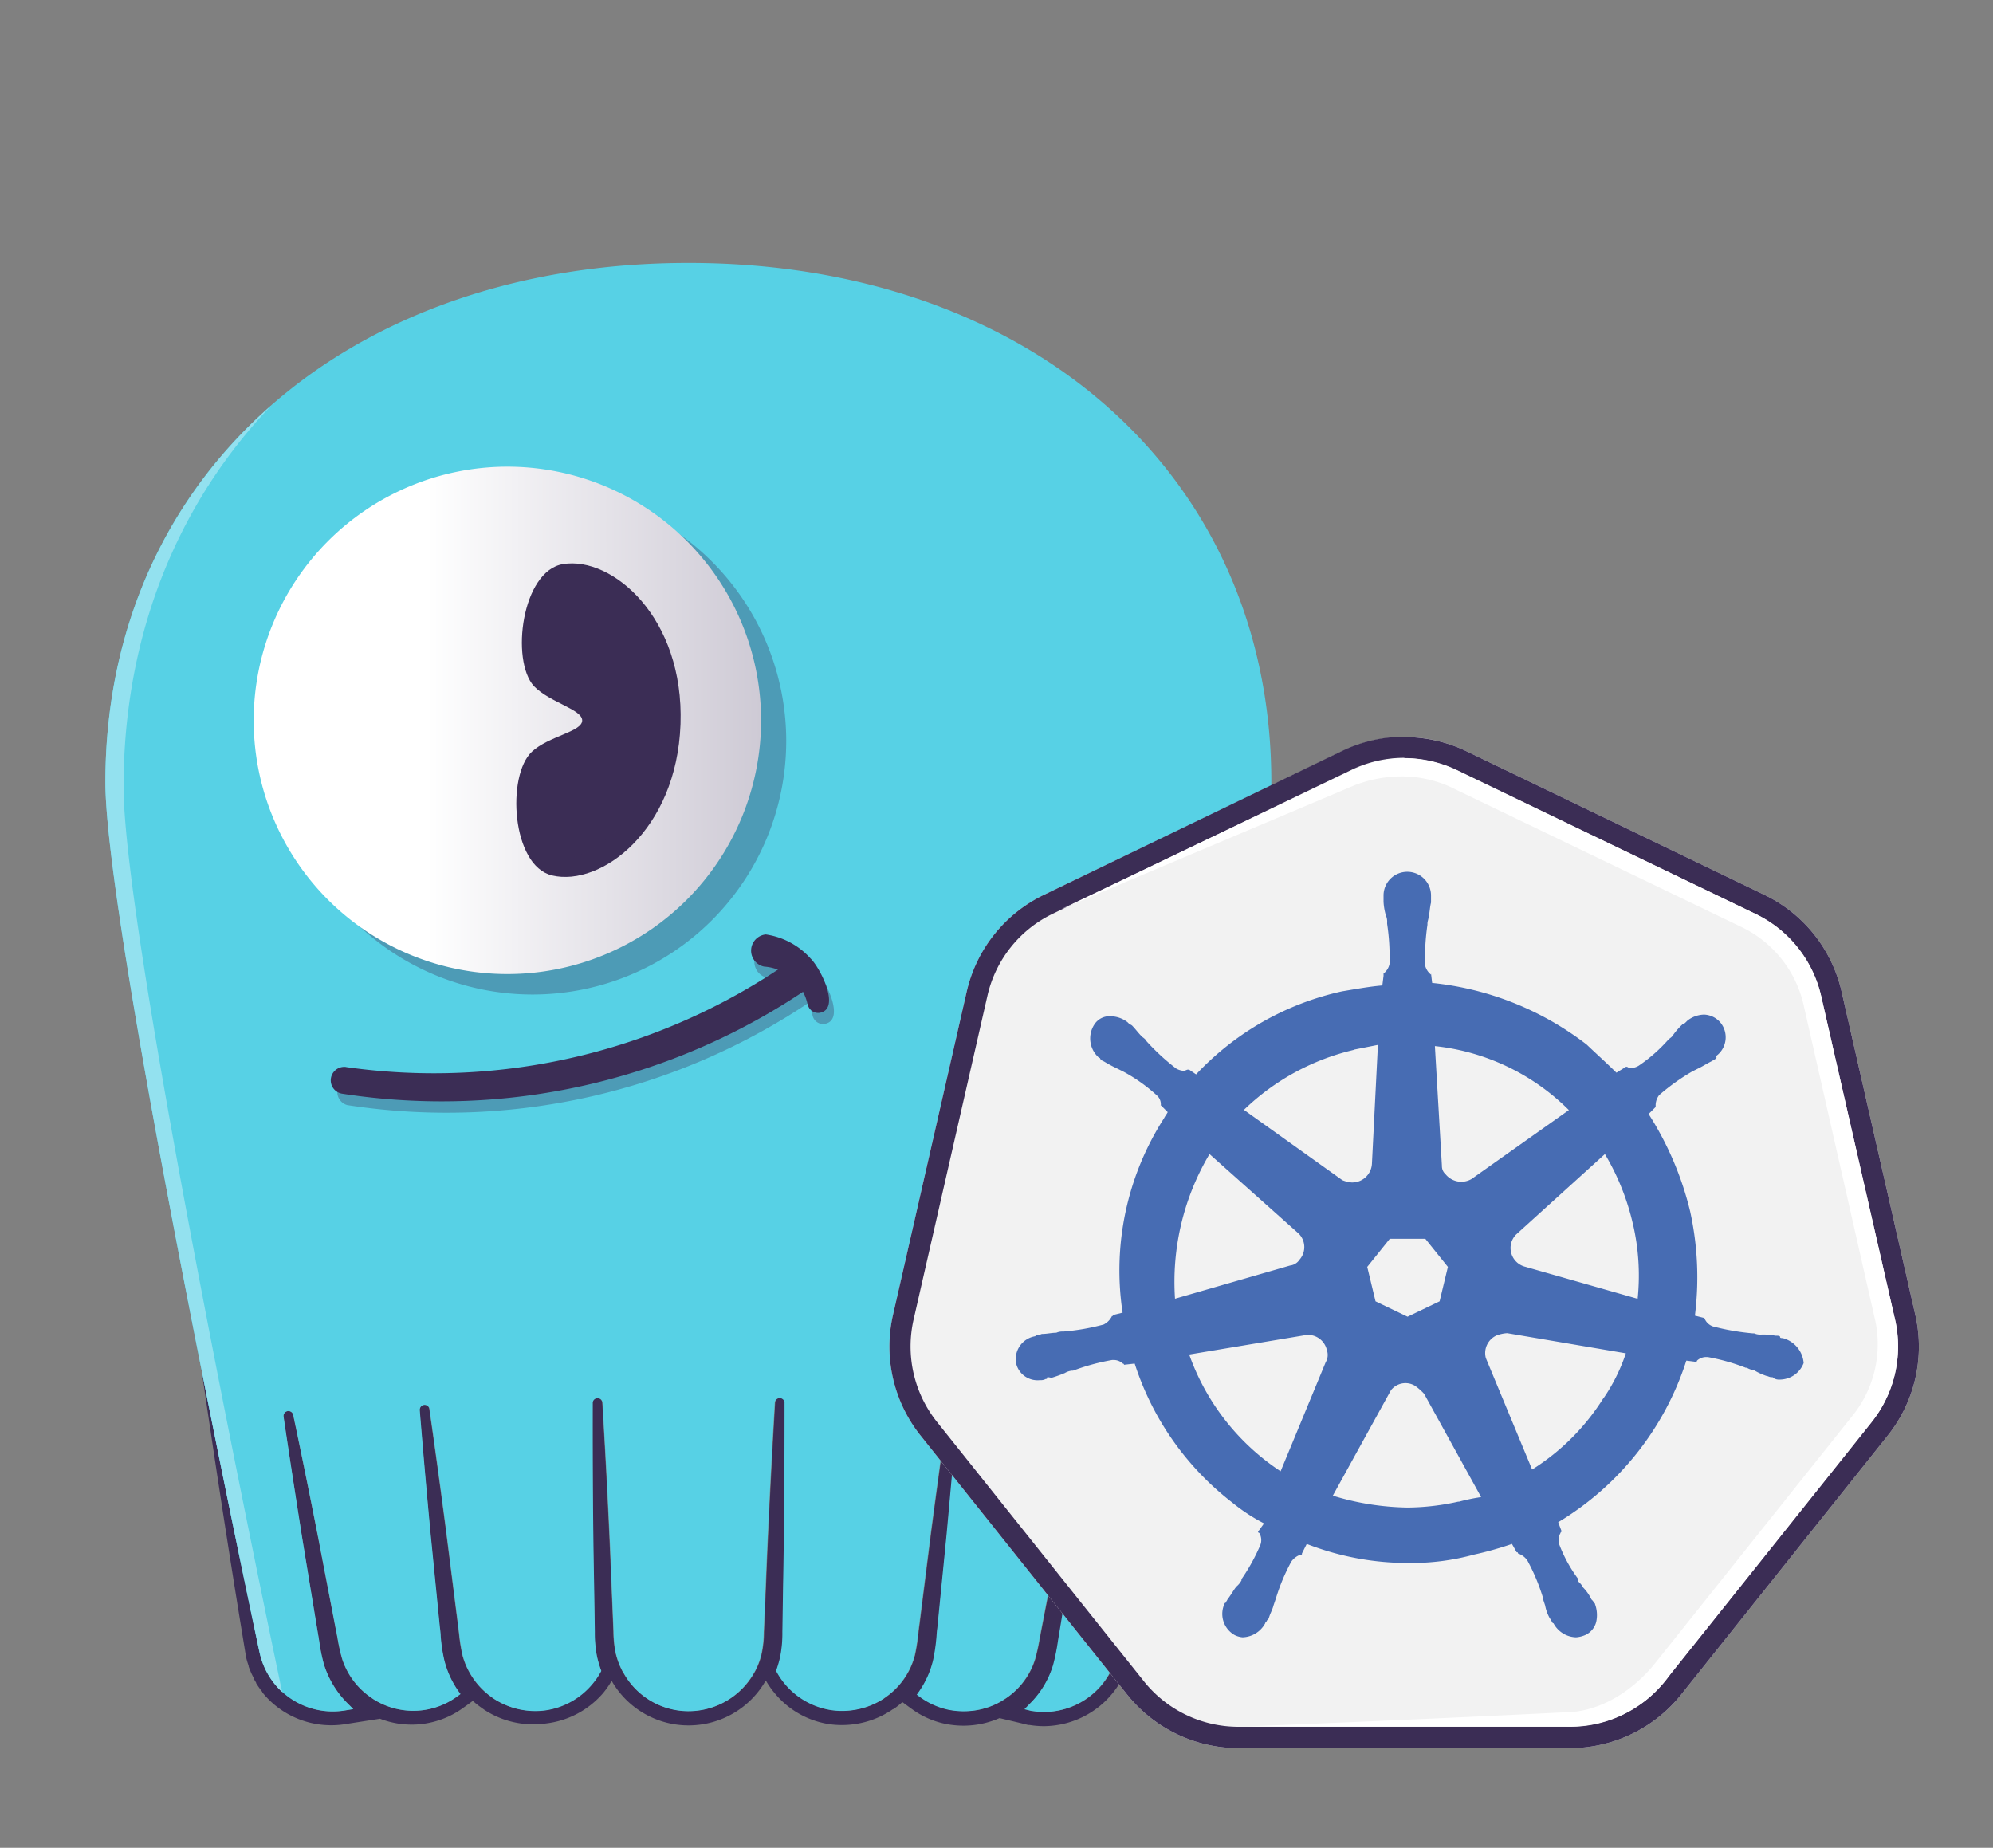 <svg id="Layer_1" data-name="Layer 1" xmlns="http://www.w3.org/2000/svg" xmlns:xlink="http://www.w3.org/1999/xlink" viewBox="0 0 283.68 263"><rect x="0" y="0" width="283.68" height="263" fill="#808080" stroke="none"/><defs><style>.cls-1{fill:#3b2d55;}.cls-2{fill:#57d1e5;}.cls-3{fill:#93e1ef;}.cls-4{fill:#4d9bb6;}.cls-5{fill:url(#linear-gradient);}.cls-6{opacity:0.15;}.cls-7{fill:#f2f2f2;}.cls-8{fill:#476cb3;}.cls-9{fill:#fff;}</style><linearGradient id="linear-gradient" x1="108.33" y1="102.53" x2="36.11" y2="102.53" gradientUnits="userSpaceOnUse"><stop offset="0" stop-color="#cecad5"/><stop offset="0.66" stop-color="#fff"/><stop offset="1" stop-color="#fff"/></linearGradient></defs><path class="cls-1" d="M159.07,235.29a10.69,10.69,0,0,1-10.4,8.36,11.31,11.31,0,0,1-1.73-.14h-.06l-1-.25.74-.77a13,13,0,0,0,3.35-5.58,28,28,0,0,0,.65-3.2c.07-.44.14-.88.22-1.33L153,219.21c1-6,1.87-11.87,2.71-17.57a.7.7,0,0,0-1.38-.25c-1.18,5.62-2.38,11.48-3.54,17.43l-2.53,13.1-.24,1.25a27.78,27.78,0,0,1-.64,2.93,10.43,10.43,0,0,1-4.14,5.59l-.66.42a10.6,10.6,0,0,1-3.66,1.3,11,11,0,0,1-3.89-.09,10.59,10.59,0,0,1-4-1.79l-.48-.35.34-.48a13.09,13.09,0,0,0,2-4.51,26.8,26.8,0,0,0,.47-3.31q0-.63.12-1.26l1.31-13.21c.57-6,1.09-12,1.55-17.65a.71.71,0,0,0-.6-.75.74.74,0,0,0-.52.13.71.71,0,0,0-.27.46c-.81,5.64-1.62,11.55-2.41,17.56l-1.66,13.18c-.06.4-.1.8-.15,1.2a27.61,27.61,0,0,1-.47,3,10.48,10.48,0,0,1-4.15,6l-.1.07-.19.14a10.85,10.85,0,0,1-7.45,1.63,10.71,10.71,0,0,1-7.72-5.35l-.13-.24.09-.26a15.54,15.54,0,0,0,.51-1.82,17.13,17.13,0,0,0,.3-3.47l.1-6.53c.15-7.82.22-16.36.21-26.13a.7.7,0,0,0-1.39,0c-.57,9.75-1,18.29-1.3,26.09l-.28,6.67a15.27,15.27,0,0,1-.29,2.86,10,10,0,0,1-1,2.72l-.08.13A10.69,10.69,0,0,1,98,243.53h-.16a10.55,10.55,0,0,1-9.11-5.44,1.57,1.57,0,0,1-.13-.2,10.93,10.93,0,0,1-1-2.68,16.14,16.14,0,0,1-.3-3l-.27-6.53c-.33-8.24-.75-16.77-1.31-26.09a.7.7,0,0,0-1.39,0c0,9.31,0,17.85.2,26.13l.1,6.53a17.2,17.2,0,0,0,.31,3.48,15.81,15.81,0,0,0,.52,1.82l.09.25-.13.24a10,10,0,0,1-1.1,1.59,10.67,10.67,0,0,1-6.62,3.77,10.79,10.79,0,0,1-7.45-1.65l-.2-.14-.09-.07a10.67,10.67,0,0,1-3-3.25,10.54,10.54,0,0,1-1.17-2.78,27,27,0,0,1-.47-3l-.15-1.23-1.67-13.19c-.78-6-1.59-11.92-2.4-17.55a.69.69,0,0,0-.75-.59.68.68,0,0,0-.47.24.72.72,0,0,0-.17.51c.46,5.66,1,11.6,1.55,17.65l1.31,13.22c0,.42.08.84.12,1.27a23.46,23.46,0,0,0,.48,3.3,13.17,13.17,0,0,0,2,4.49l.34.48-.48.35a10.61,10.61,0,0,1-4,1.8,10.68,10.68,0,0,1-7.55-1.21,7.48,7.48,0,0,1-.66-.43,10.59,10.59,0,0,1-4.15-5.58,27.12,27.12,0,0,1-.64-2.9c-.08-.43-.16-.87-.25-1.28l-2.52-13.1c-1.17-5.94-2.36-11.81-3.55-17.43a.7.7,0,0,0-1.37.25c.84,5.71,1.75,11.62,2.7,17.58l2.17,13.16c.08.44.15.89.22,1.33a24.9,24.9,0,0,0,.65,3.2,13.51,13.51,0,0,0,3.36,5.57l.83.83-1.16.19A10.67,10.67,0,0,1,37,235.32c-.09-.43-3.95-18.57-8.41-41h0C32.43,220.66,35,235.53,35,235.75h0v0a9.42,9.42,0,0,0,.3,1.08l.09.28,0,.08c.08.23.17.45.26.67s.12.29.19.43.17.35.26.52l0,.07c.07.14.15.28.23.41s.09.15.13.22l0,.06a12.68,12.68,0,0,0,.88,1.25l0,.06c.16.2.34.4.55.64l.09.09c.2.22.4.41.6.6h0l0,0h0a12.6,12.6,0,0,0,8.56,3.35,12.16,12.16,0,0,0,2.08-.17l1.15-.18,3.72-.58a12.39,12.39,0,0,0,2.51.68,12.62,12.62,0,0,0,2,.16,12.06,12.06,0,0,0,2.61-.28,12.38,12.38,0,0,0,4.75-2.13l.48-.34.86-.63a12.43,12.43,0,0,0,1.27,1l.08.06.28.2a12.7,12.7,0,0,0,7,2.08,12.42,12.42,0,0,0,1.83-.13A12.68,12.68,0,0,0,85.83,241a12.08,12.08,0,0,0,1.23-1.77,12.59,12.59,0,0,0,10.77,6.35h.36A12.62,12.62,0,0,0,109,239.18a12.3,12.3,0,0,0,1.24,1.78A12.49,12.49,0,0,0,118,245.4a12.09,12.09,0,0,0,1.82.13,12.75,12.75,0,0,0,7-2.07l.29-.2.07,0a13.8,13.8,0,0,0,1.26-1l.86.63.48.35a12.31,12.31,0,0,0,4.77,2.12,13.13,13.13,0,0,0,2.58.26,12.81,12.81,0,0,0,5.14-1.08l3.07.73,1,.25h.19a12.91,12.91,0,0,0,2.06.17,12.71,12.71,0,0,0,12.3-9.88c0-.25,2.62-15.71,6.76-42.74C163.16,216.06,159.17,234.86,159.07,235.29Z"/><path class="cls-2" d="M98,37.43c-48.87,0-83,30.4-83,73.92,0,12.09,7.35,51.69,13.54,82.92,4.46,22.48,8.32,40.62,8.41,41a10.67,10.67,0,0,0,12.18,8.18l1.16-.19-.83-.83a13.51,13.51,0,0,1-3.36-5.57,24.9,24.9,0,0,1-.65-3.2c-.07-.44-.14-.89-.22-1.33l-2.17-13.16c-.95-6-1.86-11.87-2.7-17.58a.7.7,0,0,1,1.37-.25c1.19,5.62,2.38,11.49,3.55,17.43l2.52,13.1c.09.41.17.85.25,1.28a27.12,27.12,0,0,0,.64,2.9,10.59,10.59,0,0,0,4.15,5.58,7.48,7.48,0,0,0,.66.43,10.57,10.57,0,0,0,11.57-.59l.48-.35-.34-.48a13.17,13.17,0,0,1-2-4.49,23.46,23.46,0,0,1-.48-3.3c0-.43-.07-.85-.12-1.27l-1.31-13.22c-.57-6-1.09-12-1.55-17.65a.72.72,0,0,1,.17-.51.68.68,0,0,1,.47-.24.69.69,0,0,1,.75.59c.81,5.63,1.62,11.53,2.4,17.55l1.67,13.19.15,1.23a27,27,0,0,0,.47,3A10.54,10.54,0,0,0,67,238.32a10.67,10.67,0,0,0,3,3.25l.09.07.2.14a10.79,10.79,0,0,0,7.45,1.65,10.67,10.67,0,0,0,6.62-3.77,10,10,0,0,0,1.1-1.59l.13-.24-.09-.25a15.81,15.81,0,0,1-.52-1.82,17.2,17.2,0,0,1-.31-3.48l-.1-6.53c-.16-8.28-.22-16.82-.2-26.13a.7.7,0,0,1,1.39,0c.56,9.32,1,17.85,1.31,26.09l.27,6.53a16.14,16.14,0,0,0,.3,3,10.93,10.93,0,0,0,1,2.68,1.57,1.57,0,0,0,.13.2,10.55,10.55,0,0,0,9.11,5.44H98a10.69,10.69,0,0,0,9.33-5.48l.08-.13a10,10,0,0,0,1-2.72,15.27,15.27,0,0,0,.29-2.86l.28-6.67c.3-7.8.73-16.34,1.3-26.09a.7.7,0,0,1,1.39,0c0,9.77-.06,18.31-.21,26.13l-.1,6.53a17.13,17.13,0,0,1-.3,3.47,15.54,15.54,0,0,1-.51,1.82l-.09.26.13.24a10.71,10.71,0,0,0,7.72,5.35,10.85,10.85,0,0,0,7.45-1.63l.19-.14.1-.07a10.48,10.48,0,0,0,4.15-6,27.61,27.61,0,0,0,.47-3c.05-.4.09-.8.15-1.2l1.66-13.18c.79-6,1.6-11.92,2.41-17.56a.71.71,0,0,1,.27-.46.74.74,0,0,1,.52-.13.71.71,0,0,1,.6.75c-.46,5.68-1,11.61-1.55,17.65l-1.31,13.21q-.08.63-.12,1.26a26.8,26.8,0,0,1-.47,3.31,13.09,13.09,0,0,1-2,4.51l-.34.48.48.35a10.59,10.59,0,0,0,4,1.79,11,11,0,0,0,3.89.09,10.6,10.6,0,0,0,3.66-1.3l.66-.42a10.43,10.43,0,0,0,4.14-5.59,27.78,27.78,0,0,0,.64-2.93l.24-1.25,2.53-13.1c1.16-5.95,2.36-11.81,3.54-17.43a.7.7,0,0,1,1.38.25c-.84,5.7-1.75,11.61-2.71,17.57l-2.16,13.16c-.08.45-.15.89-.22,1.33a28,28,0,0,1-.65,3.2,13,13,0,0,1-3.35,5.58l-.74.77,1,.25h.06a11.31,11.31,0,0,0,1.73.14,10.69,10.69,0,0,0,10.4-8.36c.1-.43,4.09-19.23,8.65-42.26,6.14-31.05,13.3-69.8,13.3-81.68C181,67.83,146.89,37.43,98,37.43Z"/><path class="cls-3" d="M38.78,57.56C23.78,70.63,15,89.3,15,111.35c0,20.79,21.73,122.94,22,124a10.65,10.65,0,0,0,3.16,5.48C34.74,215,17.59,131.4,17.59,112c0-21.71,7.73-40.46,21.19-54.46"/><path class="cls-4" d="M75.8,69.33a36.11,36.11,0,1,0,36.11,36.11A36.15,36.15,0,0,0,75.8,69.33"/><path class="cls-5" d="M36.11,102.53A36.11,36.11,0,1,0,72.22,66.42a36.14,36.14,0,0,0-36.11,36.11"/><path class="cls-1" d="M96.86,103.06c-.53,15.16-11.36,23.18-18.27,21.54-5.79-1.37-6.5-14.23-2.88-17.61,2.38-2.22,7.1-2.82,7.16-4.42S78.25,100,76,97.66C72.66,94,74.27,81.25,80.14,80.29c7-1.15,17.25,7.6,16.72,22.77"/><g class="cls-6"><path class="cls-1" d="M89.69,83.87c3.13,3.94,5.34,9.71,5.08,16.95C94.24,116,83.41,124,76.51,122.36a4.3,4.3,0,0,1-1.27-.52,5.45,5.45,0,0,0,3.35,2.76c6.91,1.64,17.74-6.38,18.27-21.54.31-8.76-3-15.38-7.17-19.19"/></g><path class="cls-4" d="M50,153.5a88.58,88.58,0,0,0,63.1-15,2.31,2.31,0,0,1,2.65,3.79,92.66,92.66,0,0,1-66.32,15A1.93,1.93,0,0,1,50,153.5"/><path class="cls-4" d="M115.65,144.51a6.76,6.76,0,0,0-6.17-5.3,2.32,2.32,0,0,1,.21-4.63,10.58,10.58,0,0,1,6.39,3.44c1.38,1.33,4.4,7.29,1.21,7.73a1.55,1.55,0,0,1-1.64-1.24"/><path class="cls-1" d="M49.28,151.88a88.66,88.66,0,0,0,63.11-15,2.31,2.31,0,0,1,2.64,3.79,92.62,92.62,0,0,1-66.31,15,1.92,1.92,0,0,1,.56-3.8"/><path class="cls-1" d="M114.93,142.88a6.79,6.79,0,0,0-6.17-5.3A2.32,2.32,0,0,1,109,133a10.63,10.63,0,0,1,6.39,3.44c1.37,1.33,4.4,7.29,1.2,7.73a1.54,1.54,0,0,1-1.63-1.24"/><path class="cls-7" d="M191.08,106.91,148.6,127.36a20.32,20.32,0,0,0-11,13.78l-10.49,46a20.3,20.3,0,0,0,3.92,17.18l29.39,36.85a20.32,20.32,0,0,0,15.88,7.65h47.14a20.3,20.3,0,0,0,15.87-7.65l29.39-36.85a20.27,20.27,0,0,0,3.92-17.18l-10.49-46a20.29,20.29,0,0,0-11-13.78L208.7,106.91A20.31,20.31,0,0,0,191.08,106.91Z"/><path class="cls-1" d="M199.89,107.9a17.37,17.37,0,0,1,7.5,1.71l42.48,20.46a17.19,17.19,0,0,1,9.36,11.74l10.49,46a17.22,17.22,0,0,1-3.34,14.64L237,239.26a17.25,17.25,0,0,1-13.53,6.52H176.32a17.22,17.22,0,0,1-13.53-6.52l-29.4-36.85a17.22,17.22,0,0,1-3.34-14.64l10.49-46a17.19,17.19,0,0,1,9.36-11.74l42.48-20.46a17.41,17.41,0,0,1,7.51-1.71m0-3a20.27,20.27,0,0,0-8.81,2L148.6,127.36a20.32,20.32,0,0,0-11,13.78l-10.49,46a20.3,20.3,0,0,0,3.92,17.18l29.39,36.85a20.32,20.32,0,0,0,15.88,7.65h47.14a20.3,20.3,0,0,0,15.87-7.65l29.39-36.85a20.27,20.27,0,0,0,3.92-17.18l-10.49-46a20.29,20.29,0,0,0-11-13.78L208.7,106.91a20.34,20.34,0,0,0-8.81-2Z"/><g id="path10351"><path class="cls-8" d="M253.7,190.45h0c-.16,0-.33,0-.33-.17s-.34-.17-.68-.17a8.61,8.61,0,0,0-2-.16,2.16,2.16,0,0,1-1-.17h-.17a34.08,34.08,0,0,1-5.74-1,2,2,0,0,1-1.18-1.18h0l-1.35-.34a43.69,43.69,0,0,0-.68-14.85,45.46,45.46,0,0,0-5.91-13.85l1-1h0v-.17a2.4,2.4,0,0,1,.5-1.52,30.07,30.07,0,0,1,4.73-3.38h0l1-.5c.67-.34,1.18-.68,1.85-1,.17-.17.34-.17.51-.34s0-.16,0-.33h0a3.3,3.3,0,0,0,.67-4.73,3.2,3.2,0,0,0-2.36-1.18,4,4,0,0,0-2.36.84h0l-.17.17c-.17.17-.34.34-.51.34a10.31,10.31,0,0,0-1.35,1.52c-.17.33-.51.5-.68.67h0a22.42,22.42,0,0,1-4.22,3.72,2.33,2.33,0,0,1-1,.34,1,1,0,0,1-.67-.17h-.17l-1.35.84c-1.36-1.35-2.87-2.7-4.23-4a43.16,43.16,0,0,0-22-8.78l-.16-1.35h0v.17a2.34,2.34,0,0,1-.85-1.35,33.62,33.62,0,0,1,.34-5.75v-.16c0-.34.17-.68.17-1,.17-.67.17-1.35.34-2v-1h0a3.38,3.38,0,0,0-6.76,0h0v.85a8.37,8.37,0,0,0,.34,2,2.16,2.16,0,0,1,.17,1v.17a31.54,31.54,0,0,1,.34,5.74,2.34,2.34,0,0,1-.85,1.35v.33h0l-.17,1.36c-1.85.16-3.71.5-5.74.84a40.32,40.32,0,0,0-20.77,11.82l-1-.68h-.17c-.17,0-.34.17-.67.17a2.54,2.54,0,0,1-1-.33,31.6,31.6,0,0,1-4.22-3.89h0c-.17-.34-.51-.51-.67-.67-.51-.51-.85-1-1.35-1.52-.17-.17-.34-.17-.51-.34l-.17-.17h0a4,4,0,0,0-2.36-.84,2.55,2.55,0,0,0-2.37,1.18,3.64,3.64,0,0,0,.68,4.73h0a.16.16,0,0,1,.17.16s.33.34.5.34a18.31,18.31,0,0,0,1.86,1l1,.5h0a23.84,23.84,0,0,1,4.73,3.38,1.69,1.69,0,0,1,.51,1.52v-.17h0l1,1c-.17.34-.34.51-.51.85a40.1,40.1,0,0,0-5.91,27.69l-1.35.34h0c0,.16-.17.16-.17.16a2.6,2.6,0,0,1-1.18,1.19,31.85,31.85,0,0,1-5.74,1h0a2.12,2.12,0,0,0-1,.17c-.68,0-1.35.17-2,.17-.17,0-.33.17-.67.17-.17,0-.17,0-.34.16h0a3.3,3.3,0,0,0-2.7,3.89h0a3.13,3.13,0,0,0,3.38,2.36,1.52,1.52,0,0,0,.84-.17h0c.17,0,.17,0,.17-.17s.5,0,.67,0a19.38,19.38,0,0,0,1.86-.67,2.42,2.42,0,0,1,1-.34h.17a30.89,30.89,0,0,1,5.57-1.52h.17a1.89,1.89,0,0,1,1.35.51.17.17,0,0,1,.17.17h0l1.52-.17a40.73,40.73,0,0,0,13.85,19.75,26,26,0,0,0,4.56,3l-.85,1.18h0a.17.17,0,0,0,.17.17,2,2,0,0,1,.17,1.69,27.54,27.54,0,0,1-2.7,4.9v.17a3,3,0,0,1-.68.84c-.33.34-.67,1-1.18,1.69-.17.17-.17.34-.34.51,0,0,0,.17-.16.17h0a3.46,3.46,0,0,0,1.35,4.55,3.06,3.06,0,0,0,1.18.34,3.79,3.79,0,0,0,3.21-2h0a.17.17,0,0,1,.17-.17c0-.17.16-.34.33-.51.17-.67.51-1.18.68-1.86l.34-1h0a28,28,0,0,1,2.19-5.23,2.66,2.66,0,0,1,1.35-1c.17,0,.17,0,.17-.17h0l.68-1.35a39.65,39.65,0,0,0,14.69,2.71,33.54,33.54,0,0,0,9.11-1.19,48,48,0,0,0,5.41-1.52l.67,1.19h0c.17,0,.17,0,.17.16a2.62,2.62,0,0,1,1.35,1,28.36,28.36,0,0,1,2.2,5.23v.17l.33,1a6,6,0,0,0,.68,1.86c.17.17.17.34.34.51a.17.17,0,0,0,.17.17h0a3.76,3.76,0,0,0,3.2,2,4,4,0,0,0,1.36-.34,2.82,2.82,0,0,0,1.52-1.85,4.51,4.51,0,0,0-.17-2.54h0c0-.16-.17-.16-.17-.16,0-.17-.17-.34-.34-.51a6.24,6.24,0,0,0-1.18-1.69,2.83,2.83,0,0,0-.68-.84v-.34a20.16,20.16,0,0,1-2.7-4.9,2,2,0,0,1,.17-1.69.17.17,0,0,1,.17-.17h0l-.51-1.35a41.71,41.71,0,0,0,18.24-23l1.35.17h0a.17.17,0,0,0,.17-.17,1.91,1.91,0,0,1,1.35-.51h.17a29.12,29.12,0,0,1,5.4,1.52h.17a2.38,2.38,0,0,0,1,.34,9,9,0,0,0,1.86.85c.17,0,.34.16.67.16.17,0,.17,0,.34.17h0a1.53,1.53,0,0,0,.85.17,3.65,3.65,0,0,0,3.37-2.36,4,4,0,0,0-3-3.55Zm-48.79-5.23-4.56,2.19-4.56-2.19-1.18-4.9,3.21-4h5.06l3.21,4Zm27.52-11a32.39,32.39,0,0,1,.67,10.64l-16-4.56h0a2.76,2.76,0,0,1-2-3.38,2.85,2.85,0,0,1,.67-1.18l12.67-11.48A34.49,34.49,0,0,1,232.43,174.24ZM223.31,158l-13.84,9.8a2.89,2.89,0,0,1-3.72-.68,1.52,1.52,0,0,1-.51-1.18l-1-17.05A31.76,31.76,0,0,1,223.31,158Zm-30.56-8.61,3.38-.67-.85,16.88h0a2.81,2.81,0,0,1-2.87,2.7,4.23,4.23,0,0,1-1.35-.33l-14-10A33.52,33.52,0,0,1,192.75,149.42Zm-20.6,14.86,12.5,11.15h0a2.7,2.7,0,0,1,.33,3.88,1.86,1.86,0,0,1-1.35.84l-16.38,4.73A35.64,35.64,0,0,1,172.15,164.28Zm-2.87,28.54L186,190a2.76,2.76,0,0,1,2.87,2.19,2,2,0,0,1-.17,1.69h0l-6.42,15.53A33.17,33.17,0,0,1,169.28,192.82Zm38.33,20.93a34,34,0,0,1-7.26.85,38,38,0,0,1-10.64-1.69l8.27-15a2.62,2.62,0,0,1,3.38-.67,7.55,7.55,0,0,1,1.35,1.18h0l8.11,14.69A28.89,28.89,0,0,0,207.61,213.75Zm20.6-14.69a32.13,32.13,0,0,1-10.13,10.13l-6.59-15.87a2.75,2.75,0,0,1,1.52-3.21,5.19,5.19,0,0,1,1.52-.33l16.89,2.87A25.47,25.47,0,0,1,228.21,199.06Z"/></g><path class="cls-9" d="M269.61,187.24,259.27,142a17.41,17.41,0,0,0-9.56-12l-41.79-20.09a17.94,17.94,0,0,0-7.91-2,17.59,17.59,0,0,0-7.64,1.75L151,129.43l41.73-17.63a18.51,18.51,0,0,1,7.42-1.28,16.81,16.81,0,0,1,7.17,1.91L248,132a16.33,16.33,0,0,1,8.78,11.29l10,44.06a16.22,16.22,0,0,1-2.94,13.95l-28.16,35.31c-3.16,4-7.94,7.11-13,7.11,0,0-21.26,1.07-45.11,2h45.19a17.35,17.35,0,0,0,15-7.44l28.69-35.94A17.32,17.32,0,0,0,269.61,187.24Z"/></svg>